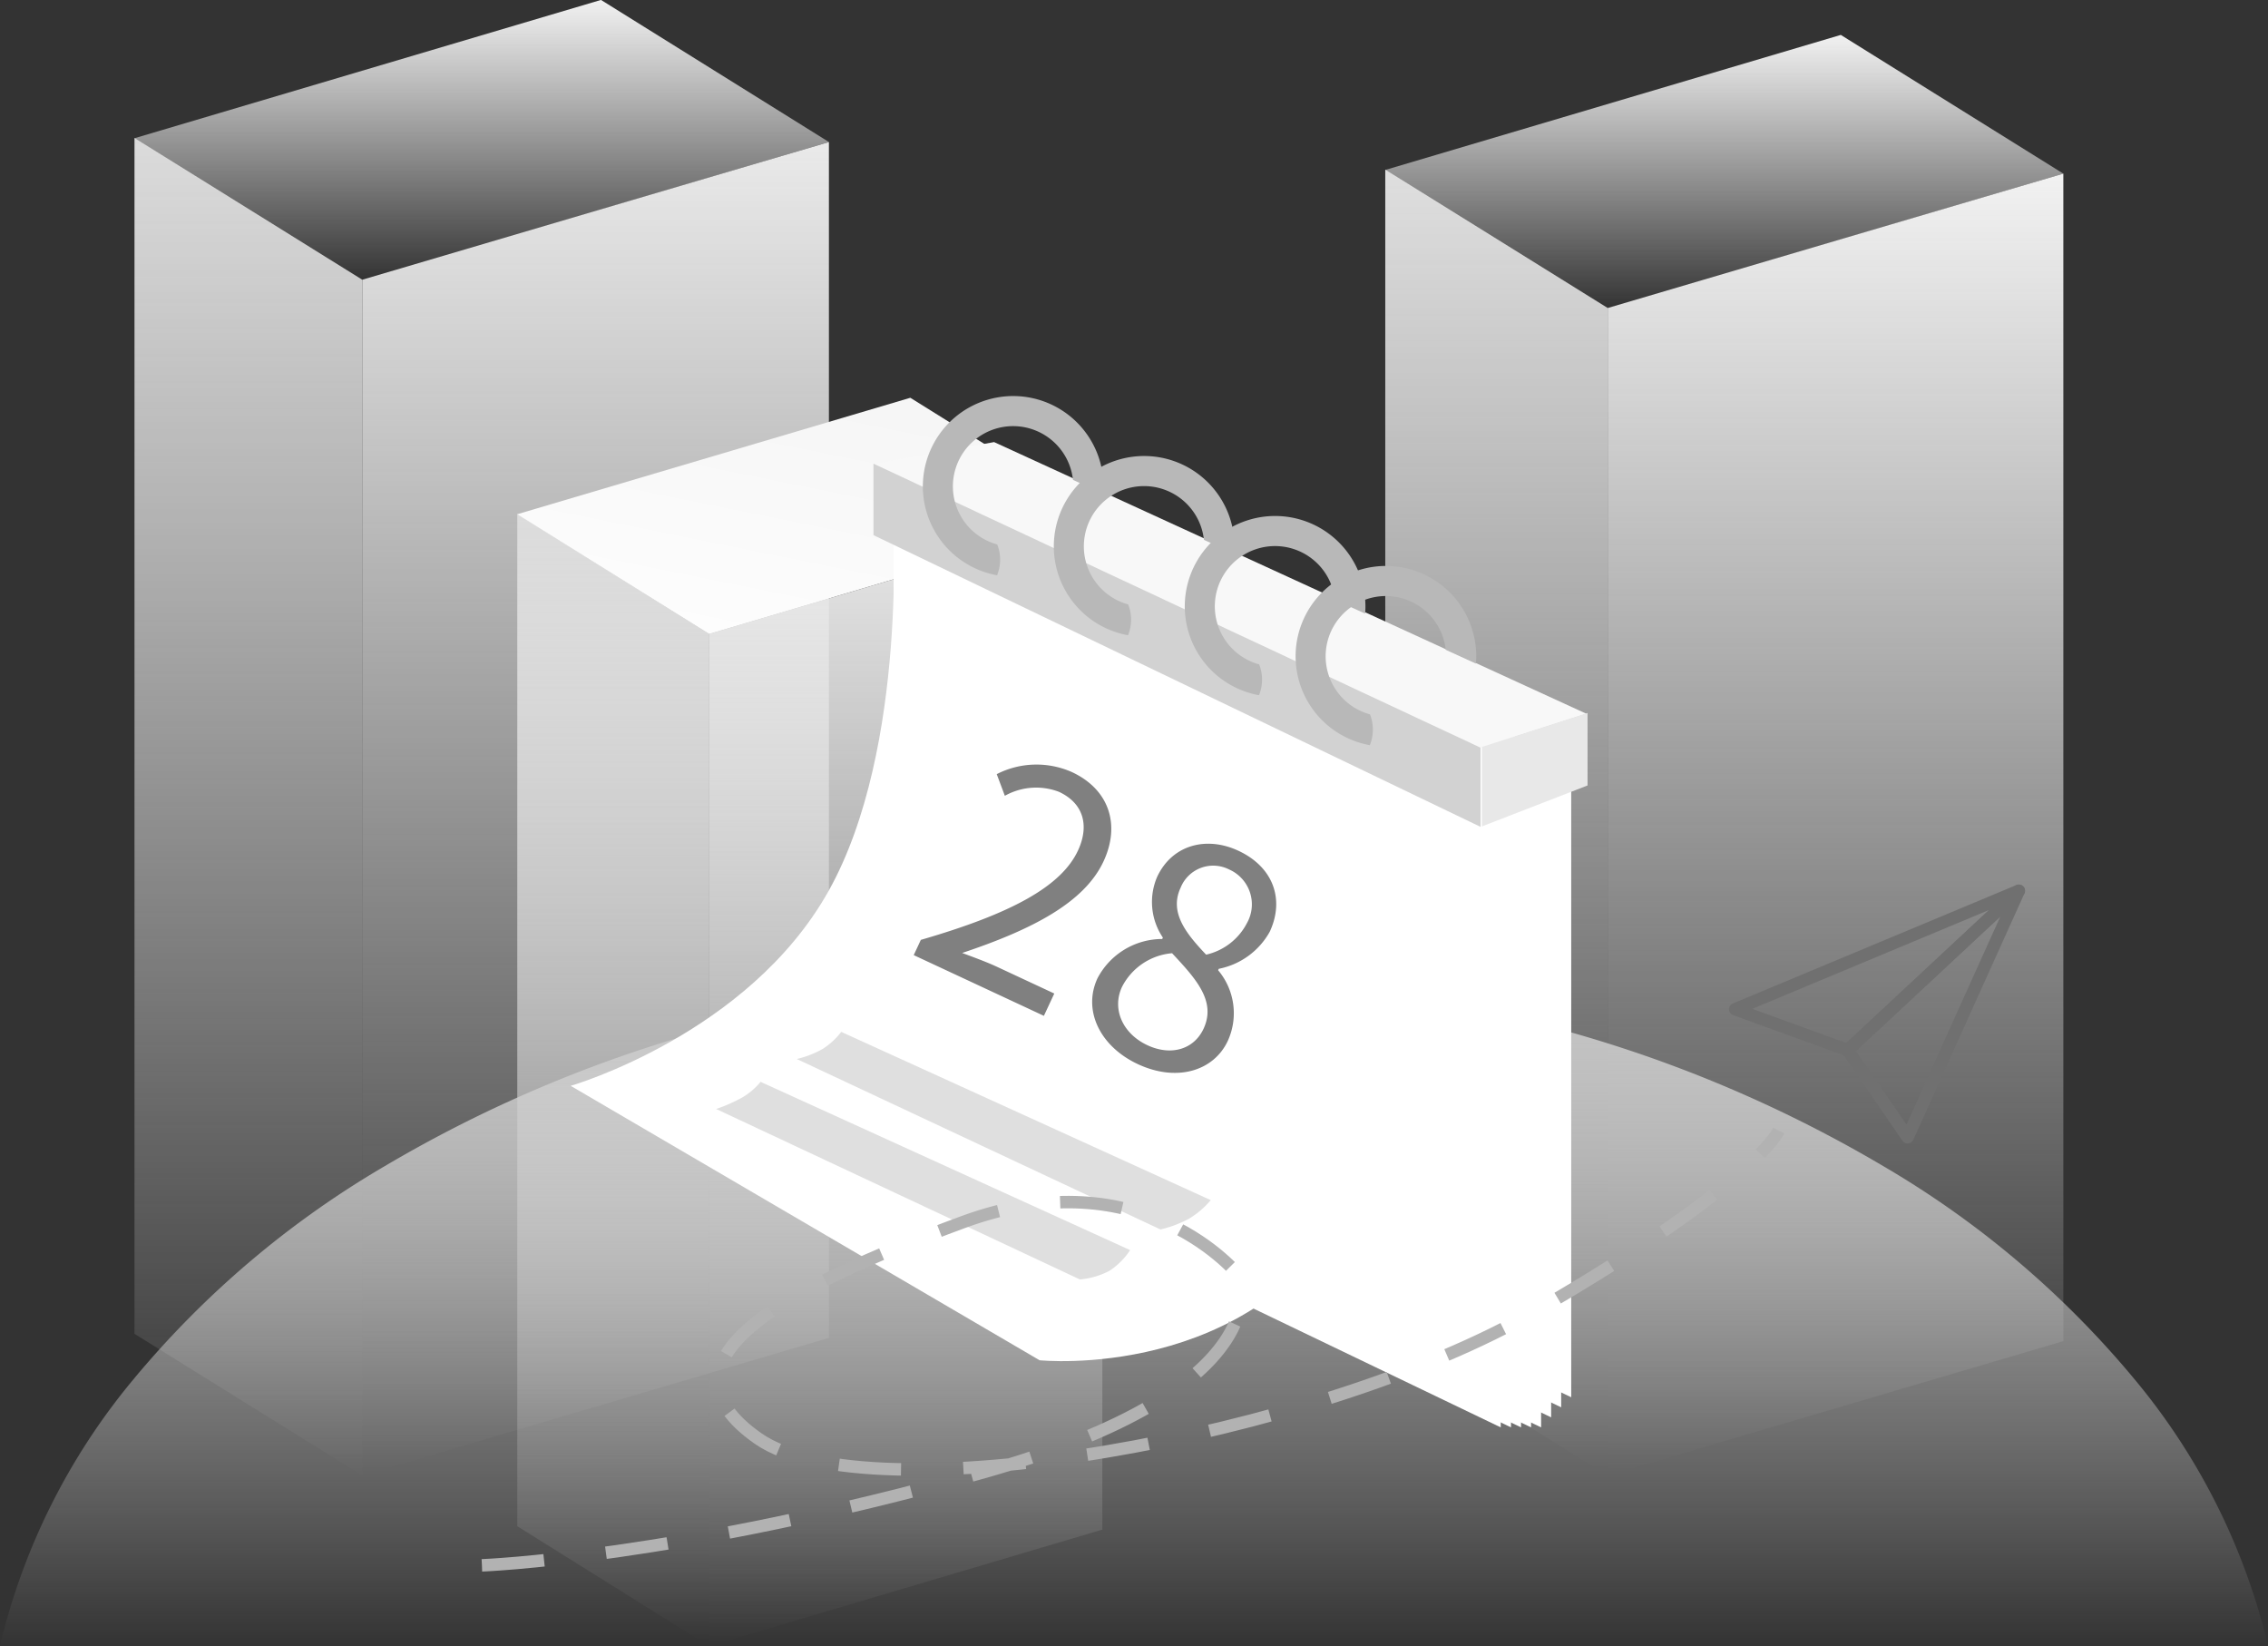 <svg xmlns="http://www.w3.org/2000/svg" xmlns:xlink="http://www.w3.org/1999/xlink" width="182" height="132.071" viewBox="0 0 182 132.071">
  <rect x="0" y="0" width="182" height="132.071" fill="#333333" stroke="none"/>
  <defs>
    <linearGradient id="linear-gradient" x1="0.5" x2="0.5" y2="1" gradientUnits="objectBoundingBox">
      <stop offset="0" stop-color="#e9e9e9"/>
      <stop offset="1" stop-color="#fff" stop-opacity="0"/>
    </linearGradient>
    <linearGradient id="linear-gradient-2" x1="0.5" x2="0.5" y2="1" gradientUnits="objectBoundingBox">
      <stop offset="0" stop-color="#dcdcdc"/>
      <stop offset="1" stop-color="#fff" stop-opacity="0"/>
    </linearGradient>
    <linearGradient id="linear-gradient-3" x1="0.5" x2="0.5" y2="1" gradientUnits="objectBoundingBox">
      <stop offset="0" stop-color="#f1f1f1"/>
      <stop offset="1" stop-color="#fff" stop-opacity="0"/>
    </linearGradient>
    <linearGradient id="linear-gradient-5" x1="0.5" x2="0.5" y2="1" gradientUnits="objectBoundingBox">
      <stop offset="0" stop-color="#dedede"/>
      <stop offset="1" stop-color="#fff" stop-opacity="0"/>
    </linearGradient>
    <linearGradient id="linear-gradient-7" x1="0.5" x2="0.5" y2="1" gradientUnits="objectBoundingBox">
      <stop offset="0" stop-color="#e8e8e8"/>
      <stop offset="1" stop-color="#fff" stop-opacity="0"/>
    </linearGradient>
    <linearGradient id="linear-gradient-9" x1="0.213" y1="1.265" x2="0.846" gradientUnits="objectBoundingBox">
      <stop offset="0" stop-color="#fff"/>
      <stop offset="1" stop-color="#f5f5f5"/>
    </linearGradient>
    <linearGradient id="linear-gradient-10" x1="0.5" x2="0.5" y2="1" gradientUnits="objectBoundingBox">
      <stop offset="0" stop-color="#c5c5c5"/>
      <stop offset="1" stop-color="#fff" stop-opacity="0"/>
    </linearGradient>
  </defs>
  <g id="暂无活动" transform="translate(254 -1162)">
    <rect id="矩形_760" data-name="矩形 760" width="182" height="132" transform="translate(-254 1162)" fill="none"/>
    <g id="组_74" data-name="组 74" transform="translate(-315.401 838.624)">
      <g id="组_72" data-name="组 72" transform="translate(72.183 323.376)">
        <path id="路径_82" data-name="路径 82" d="M0,11.043,37.446,0V95.939L0,106.982Z" transform="translate(18.29 11.399)" fill="url(#linear-gradient)"/>
        <path id="路径_81" data-name="路径 81" d="M-8.081,10.9-26.361-.469v95.94l18.28,11.367Z" transform="translate(26.371 11.542)" fill="url(#linear-gradient-2)"/>
        <path id="路径_80" data-name="路径 80" d="M-8.085,6.056l37.446-11.1-18.29-11.4-37.446,11.1Z" transform="translate(26.375 16.438)" fill="url(#linear-gradient-3)"/>
      </g>
      <g id="组_70" data-name="组 70" transform="translate(172.555 326.176)">
        <path id="路径_78" data-name="路径 78" d="M0,10.782,36.564,0V93.669L0,104.451Z" transform="translate(17.859 11.13)" fill="url(#linear-gradient-3)"/>
        <path id="路径_79" data-name="路径 79" d="M-8.511,10.629-26.361-.469V93.2l17.849,11.1Z" transform="translate(26.37 11.281)" fill="url(#linear-gradient-5)"/>
        <path id="路径_77" data-name="路径 77" d="M-8.516,5.526,28.048-5.307,10.189-16.437-26.375-5.6Z" transform="translate(26.375 16.438)" fill="url(#linear-gradient-3)"/>
      </g>
      <g id="组_71" data-name="组 71" transform="translate(102.902 355.286)">
        <path id="路径_74" data-name="路径 74" d="M0,9.348,31.549,0V81.21L0,90.557Z" transform="translate(15.409 9.603)" fill="url(#linear-gradient-7)"/>
        <path id="路径_75" data-name="路径 75" d="M-10.96,9.153l-15.4-9.622v81.21l15.4,9.622Z" transform="translate(26.369 9.798)" fill="url(#linear-gradient-2)"/>
        <path id="路径_76" data-name="路径 76" d="M-10.966,2.514,20.583-6.834l-15.409-9.6L-26.375-7.09Z" transform="translate(26.375 16.438)" fill="url(#linear-gradient-9)"/>
      </g>
      <path id="减去_26" data-name="减去 26" d="M182,54H0A52.258,52.258,0,0,1,10.688,32.653,76.136,76.136,0,0,1,30.873,15.525a105.825,105.825,0,0,1,27.5-11.39,130.827,130.827,0,0,1,65.257,0,105.823,105.823,0,0,1,27.5,11.39,76.135,76.135,0,0,1,20.185,17.128A52.26,52.26,0,0,1,182,54Z" transform="translate(61.401 401.411)" fill="url(#linear-gradient-10)"/>
      <g id="组_69" data-name="组 69" transform="translate(133.935 361.866)">
        <path id="路径_83" data-name="路径 83" d="M581.017,1596.617v50.207l48.719,23.406V1619.4Z" transform="translate(-576.185 -1596.617)" fill="#fff"/>
        <path id="路径_84" data-name="路径 84" d="M581.017,1596.617v50.207l48.719,23.406V1619.4Z" transform="translate(-576.99 -1595.811)" fill="#fff"/>
        <path id="路径_85" data-name="路径 85" d="M581.017,1596.617v50.207l48.719,23.406V1619.4Z" transform="translate(-577.795 -1595.006)" fill="#fff"/>
        <path id="路径_86" data-name="路径 86" d="M581.017,1596.617v50.207l48.719,23.406V1619.4Z" transform="translate(-578.601 -1594.201)" fill="#fff"/>
        <path id="路径_87" data-name="路径 87" d="M581.017,1596.617v50.207l48.719,23.406V1619.4Z" transform="translate(-579.406 -1594.201)" fill="#fff"/>
        <path id="路径_88" data-name="路径 88" d="M581.017,1596.617v50.207l48.719,23.406V1619.4Z" transform="translate(-580.211 -1594.201)" fill="#fff"/>
        <path id="路径_89" data-name="路径 89" d="M581.017,1596.617v50.207l48.719,23.406V1619.4Z" transform="translate(-581.017 -1594.201)" fill="#fff"/>
      </g>
      <path id="路径_90" data-name="路径 90" d="M581.017,1596.617v50.207l48.719,23.406V1619.4Z" transform="translate(-447.905 -1232.335)" fill="#fff"/>
      <path id="路径_91" data-name="路径 91" d="M574.769,1596.617s1.3,18.911-5.159,30.419-20.683,15.612-20.683,15.612l37.629,22.017s17.012,1.775,25.018-12.48,11.913-32.788,11.913-32.788Z" transform="translate(-441.73 -1232.155)" fill="#fff"/>
      <path id="路径_71" data-name="路径 71" d="M581.017,1595.373l9.657-1.748,47.541,21.8-8.479,2.725Z" transform="translate(-449.5 -1234.78)" fill="#f8f8f8"/>
      <path id="路径_92" data-name="路径 92" d="M584.452,1595.8a7.987,7.987,0,0,0,2.08-.809,5.791,5.791,0,0,0,1.488-1.369l29.653,13.5a7.081,7.081,0,0,1-1.725,1.479,9.273,9.273,0,0,1-2.308.874Z" transform="translate(-459.112 -1187.459)" fill="#dfdfdf"/>
      <path id="路径_93" data-name="路径 93" d="M584.452,1595.8a12.469,12.469,0,0,0,2.167-.965,5.532,5.532,0,0,0,1.4-1.213l29.653,13.5a5.637,5.637,0,0,1-1.682,1.674,6.212,6.212,0,0,1-2.35.678Z" transform="translate(-465.583 -1183.45)" fill="#dfdfdf"/>
      <path id="路径_72" data-name="路径 72" d="M581.017,1596.617v5.733l48.719,23.406V1619.4Z" transform="translate(-449.523 -1236.04)" fill="#d2d2d2"/>
      <path id="路径_73" data-name="路径 73" d="M664.4,1640.041l8.479-3.287v-5.815l-8.479,2.725Z" transform="translate(-484.083 -1250.36)" fill="#e8e8e8"/>
      <path id="路径_298" data-name="路径 298" d="M-12.9,0H-1.375V-1.975H-6.45c-.925,0-2.05.1-3,.175,4.3-4.075,7.175-7.8,7.175-11.45,0-3.275-2.05-5.425-5.325-5.425a7.009,7.009,0,0,0-5.4,2.7l1.325,1.3a5.132,5.132,0,0,1,3.8-2.125C-5.6-16.8-4.5-15.275-4.5-13.175c0,3.15-2.65,6.8-8.4,11.825ZM7.1.325c3.45,0,5.75-2.075,5.75-4.75a5.348,5.348,0,0,0-3.1-4.8V-9.35a6.009,6.009,0,0,0,2.45-4.425c0-2.825-1.9-4.825-5.025-4.825C4.3-18.6,2.15-16.75,2.15-13.95A5.1,5.1,0,0,0,4.625-9.725V-9.6A5.87,5.87,0,0,0,1.25-4.55C1.25-1.725,3.725.325,7.1.325ZM8.35-9.95c-2.15-.85-4.125-1.8-4.125-4a2.816,2.816,0,0,1,2.9-2.975A3.058,3.058,0,0,1,10.25-13.65,4.916,4.916,0,0,1,8.35-9.95ZM7.15-1.375c-2.2,0-3.825-1.425-3.825-3.375a4.981,4.981,0,0,1,2.5-4.15c2.6,1.05,4.85,1.975,4.85,4.425C10.675-2.65,9.25-1.375,7.15-1.375Z" transform="translate(146.416 405.458) rotate(25)" fill="gray"/>
      <path id="路径_94" data-name="路径 94" d="M0,27.49s15.556.536,40.411-4.584S62.231,8.6,62.231,8.6,55.239-1.586,40.4,2.739,14.385,12.1,22.825,18.906s44.594,3.115,62.919-5.848S106.2,0,106.2,0" transform="matrix(0.998, -0.07, 0.07, 0.998, 98.15, 421.529)" fill="none" stroke="#b2b2b2" stroke-width="1" stroke-dasharray="5"/>
      <g id="组_73" data-name="组 73" transform="matrix(0.978, -0.208, 0.208, 0.978, 199.696, 399.887)">
        <path id="路径_95" data-name="路径 95" d="M0,4.562,24.24,0,8.152,9.653Z" transform="translate(0 0)" fill="none" stroke="#707070" stroke-linecap="round" stroke-linejoin="round" stroke-width="1"/>
        <path id="路径_96" data-name="路径 96" d="M3.247,17.482,16.089,0,0,9.653Z" transform="translate(8.152 0)" fill="none" stroke="#707070" stroke-linecap="round" stroke-linejoin="round" stroke-width="1"/>
      </g>
      <path id="减去_19" data-name="减去 19" d="M5.96,14.381h0A7.248,7.248,0,1,1,14.5,7.248c0,.194-.008.391-.023.584L12.051,6.726a4.832,4.832,0,1,0-6.078,5.182A3.316,3.316,0,0,1,5.96,14.38Z" transform="translate(135.453 355.15)" fill="#b8b8b8"/>
      <path id="减去_21" data-name="减去 21" d="M5.96,14.381h0A7.248,7.248,0,1,1,14.5,7.248c0,.194-.008.391-.023.584L12.051,6.726a4.832,4.832,0,1,0-6.078,5.182A3.316,3.316,0,0,1,5.96,14.38Z" transform="translate(145.962 359.961)" fill="#b8b8b8"/>
      <path id="减去_23" data-name="减去 23" d="M5.96,14.381h0A7.248,7.248,0,1,1,14.5,7.248c0,.194-.008.391-.023.584L12.051,6.726a4.832,4.832,0,1,0-6.078,5.182A3.316,3.316,0,0,1,5.96,14.38Z" transform="translate(156.472 364.773)" fill="#b8b8b8"/>
      <path id="减去_25" data-name="减去 25" d="M5.96,14.381h0A7.248,7.248,0,1,1,14.5,7.248c0,.194-.008.391-.023.584L12.051,6.726a4.832,4.832,0,1,0-6.078,5.182A3.316,3.316,0,0,1,5.96,14.38Z" transform="translate(165.365 368.782)" fill="#b8b8b8"/>
    </g>
  </g>
</svg>
